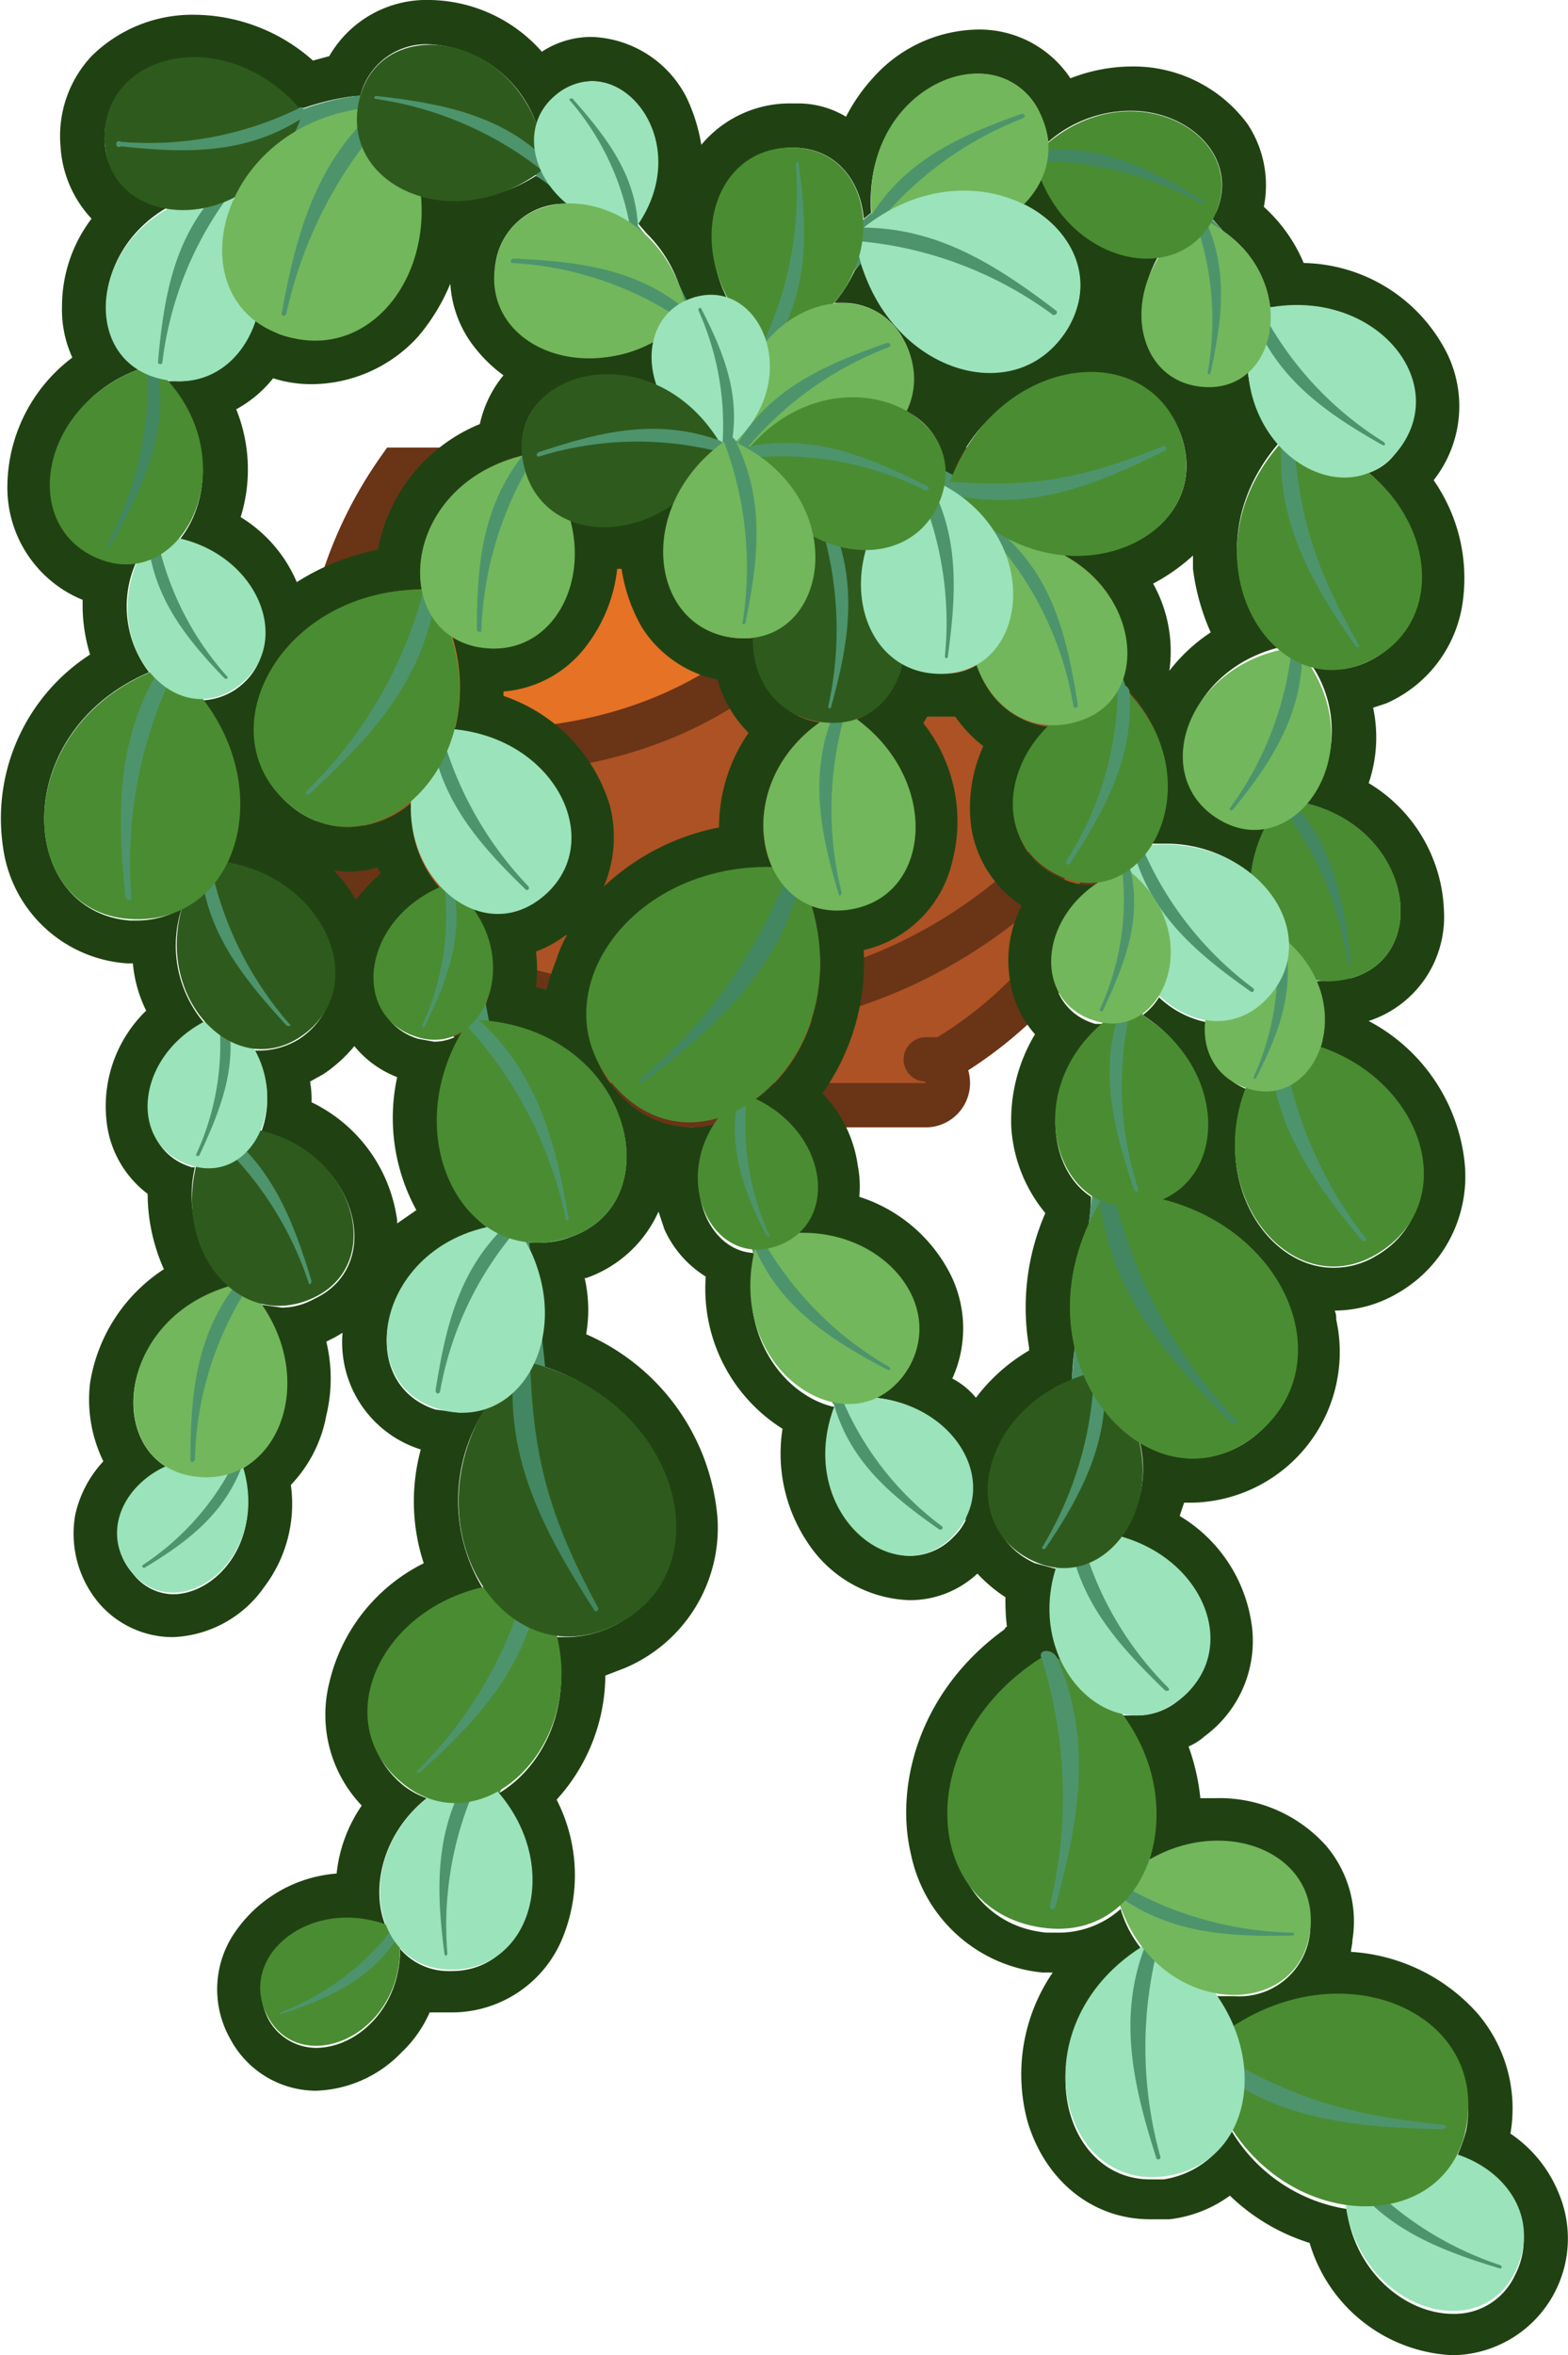 <svg xmlns="http://www.w3.org/2000/svg" viewBox="0 0 106.2 159.4"><g id="Layer_2" data-name="Layer 2"><g id="Layer_1-2" data-name="Layer 1"><path d="M72.4,31.8a28,28,0,0,1,5.1,16.1A27.7,27.7,0,0,1,63.9,71.7H35.5A27.7,27.7,0,0,1,21.9,47.9,28,28,0,0,1,27,31.8Z" style="fill:#ad5224;stroke:#6a3417;stroke-miterlimit:10;stroke-width:3px;fill-rule:evenodd"/><path d="M77.3,50.6C61.7,75.1,36.4,69.1,26.7,63.4a26.9,26.9,0,0,0,8.8,8.3h.4a1.6,1.6,0,0,0-1.6,1.6h0a1.6,1.6,0,0,0,1.6,1.5H62.7a1.5,1.5,0,0,0,1.5-1.5h0a1.6,1.6,0,0,0-1.5-1.6h1.2A27.4,27.4,0,0,0,77.3,50.6Z" style="fill:#ad5224;stroke:#6a3417;stroke-linecap:round;stroke-linejoin:round;stroke-width:3px;fill-rule:evenodd"/><path d="M22,48.7a2.2,2.2,0,0,1-.1-.8A28,28,0,0,1,27,31.8H57.8v.3c0,10.3-10.9,18.7-24.5,18.7A29.5,29.5,0,0,1,22,48.7Z" style="fill:#e57225;stroke:#6a3417;stroke-miterlimit:10;stroke-width:3px;fill-rule:evenodd"/><path d="M29.1,3a8.1,8.1,0,0,1,7.3,5.6,3.9,3.9,0,0,1,1.7-2.5,4.1,4.1,0,0,1,2-.6c3.4,0,6.2,5,3.1,9.6h0l.6.7A9.1,9.1,0,0,1,46,19.3l.5,1.1.6-.3h1.1a2.2,2.2,0,0,1,1.1.2C46.8,15.5,49.1,10,53.6,10h.3c2.8.1,4.4,2.3,4.6,4.8l.5-.4C58.6,8.6,62.7,5,66.2,5a4.5,4.5,0,0,1,4.1,2.4A7,7,0,0,1,71,9.6a8.5,8.5,0,0,1,5.6-2.1c4,0,7.3,3.2,5.8,6.8l-.3.5.8.9A7.2,7.2,0,0,1,86,20.6v.2h1.6c6.3,0,10.3,5.9,6.9,9.9A3.7,3.7,0,0,1,92.7,32c4.6,3.9,4.8,10.5-.1,12.8a5.2,5.2,0,0,1-2.4.5,3,3,0,0,1-1.3-.2,8,8,0,0,1-.4,9.3c7.2,1.8,8.4,10.3,3,11.8l-1.3.2H89.1a6.2,6.2,0,0,1,.3,4.6c7.2,2.5,9.2,10.9,3.8,14a5.5,5.5,0,0,1-2.9.8c-4.5,0-8.3-5.9-5.9-12.1a4.2,4.2,0,0,1-2.6-4.5,6.6,6.6,0,0,1-3.3-1.7,4.3,4.3,0,0,1-1.1,1.2h0c5.5,3.5,5.4,10.6,1.2,12.5,8.7,2.1,12.1,11.8,6.1,16.2a6.7,6.7,0,0,1-3.9,1.3,6.6,6.6,0,0,1-3.6-1.1,7.7,7.7,0,0,1-1.3,6.4c5.7,1.7,7.9,8.1,3.9,11.1a4.4,4.4,0,0,1-2.8,1H76a10.8,10.8,0,0,1,1.8,9.9,8.5,8.5,0,0,1,4.5-1.2c3.8,0,6.9,2.5,6.4,6.2a4.8,4.8,0,0,1-5.1,4.1H82.2a7.6,7.6,0,0,1,1.3,2.3,12.3,12.3,0,0,1,6.9-2.1c5.4,0,9.9,3.8,8.9,8.9a10.7,10.7,0,0,1-.7,1.9c3.6,1.2,5.7,4.6,4,7.9a4.5,4.5,0,0,1-4.2,2.6c-3.1,0-6.6-2.7-7.2-7.1a11.1,11.1,0,0,1-7.8-5.3,6.2,6.2,0,0,1-4.6,3.3h-.9c-6.4,0-8.6-10.4-.5-15.5a7.6,7.6,0,0,1-1.5-2.8,6.3,6.3,0,0,1-4.3,1.6h-.7c-7.9-.7-9.3-12.7-.3-18.3a.1.1,0,0,1-.1-.1.4.4,0,0,1,.4-.4.8.8,0,0,1,.7.5h.3a8.4,8.4,0,0,1-.3-6.3l-1.5-.4c-4.9-2.2-3.7-9.7,2.5-12.3a19.5,19.5,0,0,1,.2-2.3,12.4,12.4,0,0,1,.9-8.1,14.9,14.9,0,0,0,.2-2.1c-3.1-2-3.6-7.9.8-11.7h-.5c-3.9-1.1-3.9-6.6.1-9.4h-.6a4.5,4.5,0,0,1-1.9-.5c-4-1.7-4-6.9-.7-10.2a5.7,5.7,0,0,1-4.9-4.2,4,4,0,0,1-2.2.6h-.2a5,5,0,0,1-2.7-.8A5.1,5.1,0,0,1,58,48.7c5.8,4.2,4.7,12.3-.8,12.9h-.6a4.7,4.7,0,0,1-1.7-.3c1.8,5.7-.4,10.7-3.7,13.1,4.2,2,5.1,6.9,2.8,9.1h.2c6.1,0,10.1,5.6,6.9,9.7a4.9,4.9,0,0,1-1.8,1.4c4.8.5,7.6,4.8,6.1,8.1v.2a3.8,3.8,0,0,1-.8,1.1,4.1,4.1,0,0,1-2.9,1.3c-3.6,0-7.2-4.6-5.1-10.1h-.2c-3.3-.8-6.4-4.8-5.3-10.1a.4.4,0,0,0-.1-.3c-3.2-.2-5.1-5-2.3-8.8a5.8,5.8,0,0,1-1.9.3,6.5,6.5,0,0,1-4.5-1.9C36.4,68.8,42,58.7,52,58.7h.3c-1.3-2.8-.6-7.1,3.2-9.8h0c-2.7-.4-4.3-2.8-4.3-5.7h-1c-4.3-.1-6.3-4.9-4.5-9.2A8.4,8.4,0,0,1,41,35.5a7,7,0,0,1-2.5-.5c1.2,4.5-1.2,8.8-5.1,8.8h-1a4.9,4.9,0,0,1-1.8-.8,11.7,11.7,0,0,1,.2,6.4c7.1.7,10.2,8.2,5.7,11.5a5.1,5.1,0,0,1-2.8.9,5.1,5.1,0,0,1-1.7-.3,6.6,6.6,0,0,1,.9,6.5,4.3,4.3,0,0,0,.2,1.1c9.7,1.1,12.3,12.2,5.6,14.6a5.7,5.7,0,0,1-2.2.4h-.7a1.1,1.1,0,0,0,.1.5,8.9,8.9,0,0,1,.7,5.7l.3,2.2c9.6,3.2,11.5,14.6,4.3,17.7a7.4,7.4,0,0,1-2.7.6h-.8c1.1,4.7-.9,8.7-3.8,10.5-.1,0-.1.1-.1.2,4.1,5,1.9,11.9-3.2,11.9h-.3a4.3,4.3,0,0,1-3.2-1.5c0,4.1-3,6.7-5.7,6.7a3.7,3.7,0,0,1-3.2-1.9c-1.7-3.2,1.3-6.8,5.4-6.8a11.8,11.8,0,0,1,2.5.4c-1-2.5-.2-6.2,2.8-8.6a5.5,5.5,0,0,1-1.5-.8c-4.8-3.8-1.9-11.6,5.3-13.4a11.4,11.4,0,0,1,.2-12.2,5.7,5.7,0,0,1-1.8.3l-1.6-.2c-5.6-1.8-3.9-10.7,3.7-12.2-3.4-2.3-5-8-1.9-13.3a3.3,3.3,0,0,1-1.9.6l-1.1-.2c-4.2-1.3-3.8-7.8,1.5-10.1a.3.3,0,0,0-.1-.2,7.7,7.7,0,0,1-1.8-5.7A6.9,6.9,0,0,1,23.5,56a6.3,6.3,0,0,1-3.6-1.3C14,50.1,18.7,40,28.6,39.9c-.7-3.3,1.5-7.7,6.8-9.1-.4-3.3,2.4-5.4,5.8-5.4a7.8,7.8,0,0,1,3.3.7,6.1,6.1,0,0,1-.2-3,8.3,8.3,0,0,1-4.2,1.1c-4,0-7.2-2.8-6.5-6.6a4.7,4.7,0,0,1,4.9-3.8l-1-1a4.7,4.7,0,0,0-1.2-.9A10.1,10.1,0,0,1,31,13.5a7.5,7.5,0,0,1-2.6-.4c.5,5.4-2.9,9.9-7.2,9.9a6.6,6.6,0,0,1-2.3-.4,9.5,9.5,0,0,1-1.7-1c-.8,2.5-2.7,4.2-5.1,4.2h-.8c3.3,3.7,2.9,8.3.8,10.8,5.6,1.3,7.7,7.5,3.8,10.1a4.4,4.4,0,0,1-2.2.7,10.7,10.7,0,0,1,1.5,11.1c7,1.1,9.7,8.7,5.1,11.8a5.2,5.2,0,0,1-2.6.8h-.5a6.4,6.4,0,0,1,.5,5.5c6.4,1.5,8.5,9,3.6,11.3a4.6,4.6,0,0,1-2.2.6l-1.4-.2h0c2.9,4.2,1.8,9.3-1.3,11.1,1.5,4.8-1.7,8.5-4.7,8.5A3.5,3.5,0,0,1,9,106.5c-2.1-2.4-.7-5.8,2.3-7.2-4-2.4-2.8-10.2,4.4-12.2A8.4,8.4,0,0,1,13.2,79H13c-4.1-1.2-3.9-7.2.8-9.8a8.1,8.1,0,0,1-1.5-7.7,6.1,6.1,0,0,1-3,.8H8.8C1.2,61.7.5,49.6,10.1,45.5a7.3,7.3,0,0,1-.9-7.4H8.6a5.1,5.1,0,0,1-1.7-.3c-5.3-2-4.3-10.3,2.5-12.8-3.5-2.2-2.8-8.3,2-11A4.6,4.6,0,0,1,7.1,9.7C6.9,6.2,9.8,4,13.2,4a9.3,9.3,0,0,1,7,3.3h.4A16.9,16.9,0,0,1,24,6.5h.4A4.6,4.6,0,0,1,29.1,3m38,22.1c-3.5,0-7.3-2.6-8.8-7.3l-.4.5a10.2,10.2,0,0,1-1.4,2.2h.6A4.6,4.6,0,0,1,61.2,23a5.1,5.1,0,0,1,.1,4.8A4.6,4.6,0,0,1,64,31.9l.5.3a10.4,10.4,0,0,1,9.4-6.8,6.1,6.1,0,0,1,6.2,4.4c1.3,4.4-2.5,7.8-7.2,7.8h-.8c3.5,1.9,4.9,5.6,3.9,8.3a1.7,1.7,0,0,1,.2.5c.1.1.3.2.3.4h0c3.1,3.5,3.1,7.7,1.5,10.3h.8a9.1,9.1,0,0,1,6,2.1,8.2,8.2,0,0,1,.9-3.2H85a4.3,4.3,0,0,1-2.2-.6c-4.7-2.5-2.7-10,3.9-11.6-3.3-2.7-4.4-8.8-.1-13.8a9.1,9.1,0,0,1-2.1-5,3.8,3.8,0,0,1-2.6,1h-.2c-4-.2-5.5-5.1-3.1-8.9h-.9A8,8,0,0,1,70.5,12a5.7,5.7,0,0,1-1.2,1.8c3.1,1.5,4.9,4.8,3.2,8.1a5.9,5.9,0,0,1-5.4,3.2M15.8,13.5v-.2h-.1M58.5,37.1h0l.2.2c0-.1.1-.1.1-.2h-.3M29.1,0h0a7.6,7.6,0,0,0-6.8,3.8l-1.1.3a12.2,12.2,0,0,0-8-3.1,9.7,9.7,0,0,0-7,2.8A7.9,7.9,0,0,0,4.1,9.9a7.8,7.8,0,0,0,2.1,4.9,9.8,9.8,0,0,0-2,5.9,7.8,7.8,0,0,0,.7,3.5A11,11,0,0,0,.5,32.9a8.2,8.2,0,0,0,5.1,7.7,11.4,11.4,0,0,0,.5,3.7,13.2,13.2,0,0,0-5.9,13,9.1,9.1,0,0,0,8.4,7.9H9a9,9,0,0,0,.9,3.2,9,9,0,0,0-2.7,7.3A7.1,7.1,0,0,0,10,80.8a12.6,12.6,0,0,0,1.1,5.1,11.3,11.3,0,0,0-5,7.7A9.5,9.5,0,0,0,7,98.9a7.8,7.8,0,0,0-1.9,3.6,7.3,7.3,0,0,0,1.6,6,6.6,6.6,0,0,0,5,2.3,7.9,7.9,0,0,0,6.2-3.4,9.3,9.3,0,0,0,1.8-6.9,9.2,9.2,0,0,0,2.4-4.7,10.6,10.6,0,0,0,0-5l.6-.3.5-.3a7.6,7.6,0,0,0,5.3,7.9,13.4,13.4,0,0,0,.2,7.7,12.1,12.1,0,0,0-6.4,8.1,8.9,8.9,0,0,0,2.2,8.3,9.9,9.9,0,0,0-1.7,4.6,9.2,9.2,0,0,0-7.1,4.3,6.8,6.8,0,0,0-.1,6.9,6.6,6.6,0,0,0,5.8,3.5,8.4,8.4,0,0,0,5.8-2.6,8.3,8.3,0,0,0,1.9-2.7h1.5a8.1,8.1,0,0,0,7.4-4.8,11.2,11.2,0,0,0-.3-9.6,12.6,12.6,0,0,0,3.3-8.4l1.3-.5a10.3,10.3,0,0,0,6.3-10.1,14.9,14.9,0,0,0-8.9-12.5h0a9.7,9.7,0,0,0-.1-3.8h.1a8.4,8.4,0,0,0,4.9-4.5l.4,1.2a7.3,7.3,0,0,0,2.8,3.2A11.2,11.2,0,0,0,53,96.7a10.8,10.8,0,0,0,1.7,7.7,8.6,8.6,0,0,0,6.9,3.9,6.7,6.7,0,0,0,4.6-1.8,10,10,0,0,0,1.9,1.6,14.1,14.1,0,0,0,.1,2c-.1,0-.1.1-.2.2-5.8,4.2-7.4,10.6-6.3,15.2a10.1,10.1,0,0,0,8.9,8h.7a12.2,12.2,0,0,0-1.7,10.1c1.2,4,4.4,6.6,8.3,6.6h1.3a8.6,8.6,0,0,0,4.1-1.6,13.6,13.6,0,0,0,5.4,3.2,10.6,10.6,0,0,0,9.7,7.6,7.9,7.9,0,0,0,7.2-10.9,8.9,8.9,0,0,0-3.3-4.1,9.9,9.9,0,0,0-2.2-8.1,12.5,12.5,0,0,0-8.6-4.2c0-.2.1-.5.1-.8a7.9,7.9,0,0,0-1.8-6.4,9.7,9.7,0,0,0-7.5-3.2h-1a14.7,14.7,0,0,0-.8-3.5,4.1,4.1,0,0,0,1.1-.7,8,8,0,0,0,3.1-8,10.2,10.2,0,0,0-4.8-6.9l.3-.9h.6a10.2,10.2,0,0,0,9.7-12.4,1.3,1.3,0,0,0-.1-.6,8.5,8.5,0,0,0,4.3-1.2,9.1,9.1,0,0,0,4.5-8.8,12.3,12.3,0,0,0-6.5-9.6h0a7.4,7.4,0,0,0,5.1-7.4,10.5,10.5,0,0,0-5.1-8.7,9.6,9.6,0,0,0,.3-5.1l.9-.3a8.8,8.8,0,0,0,5.2-7.1,11.6,11.6,0,0,0-2-8,8.1,8.1,0,0,0,.9-8.6,11.1,11.1,0,0,0-9.7-6.1A10.7,10.7,0,0,0,85.6,14a7.5,7.5,0,0,0-1.1-5.6,9.6,9.6,0,0,0-7.9-3.9,11.5,11.5,0,0,0-4.1.8A7.4,7.4,0,0,0,66.2,2a9.7,9.7,0,0,0-7.1,3.3,12,12,0,0,0-1.8,2.6A6.3,6.3,0,0,0,54,7h-.4a7.8,7.8,0,0,0-6.1,2.8,11.9,11.9,0,0,0-1-3.2,7.5,7.5,0,0,0-6.4-4.1,6.1,6.1,0,0,0-3.4,1A10.3,10.3,0,0,0,29.1,0ZM21.2,26a9.8,9.8,0,0,0,7.1-3.2,13.4,13.4,0,0,0,2.2-3.6,7.7,7.7,0,0,0,1.8,4.5,9.6,9.6,0,0,0,1.8,1.7,7.8,7.8,0,0,0-1.6,3.3,11.4,11.4,0,0,0-6.9,8.5,15.9,15.9,0,0,0-5.5,2.2A9.5,9.5,0,0,0,16.3,35a10.9,10.9,0,0,0-.3-7.3,8.2,8.2,0,0,0,2.5-2.1,8.4,8.4,0,0,0,2.7.4ZM78.1,39.5a13.1,13.1,0,0,0,2.7-1.9v.9A15.2,15.2,0,0,0,82,42.8a11.6,11.6,0,0,0-2.8,2.6,9.4,9.4,0,0,0-1.1-5.9Zm-36.3-1h.3a11.2,11.2,0,0,0,1.4,4A8,8,0,0,0,48.6,46a8.2,8.2,0,0,0,2.1,3.6,11.2,11.2,0,0,0-2,6.4,15.8,15.8,0,0,0-7.8,4,8.6,8.6,0,0,0,.4-5.5,11.3,11.3,0,0,0-7.2-7.4v-.3a7.8,7.8,0,0,0,5.7-3.2,10.4,10.4,0,0,0,2-5.1ZM62.5,49l.3-.5h1.9a9,9,0,0,0,1.9,2,10,10,0,0,0-.8,5.6,7.8,7.8,0,0,0,3.4,5.2,8,8,0,0,0-.8,5A7,7,0,0,0,70.1,70a11.3,11.3,0,0,0-1.6,6.4,10.1,10.1,0,0,0,2.3,5.7h0a16,16,0,0,0-1.1,9.1v.2a12.2,12.2,0,0,0-3.6,3.2,5.1,5.1,0,0,0-1.6-1.3,8.2,8.2,0,0,0-.1-7,10.5,10.5,0,0,0-6.2-5.3,7.4,7.4,0,0,0-.1-2.1,8.7,8.7,0,0,0-2.4-4.9,15.3,15.3,0,0,0,2.8-9.7,8,8,0,0,0,6-6,10.7,10.7,0,0,0-2-9.4Zm-39,10a7.6,7.6,0,0,0,2.1-.3.8.8,0,0,0,.2.4,14.1,14.1,0,0,0-1.7,1.8,9.5,9.5,0,0,0-1.5-2Zm12.8,5.4a7.8,7.8,0,0,0,2-1.1h.1a7.7,7.7,0,0,0-.7,1.6A18.7,18.7,0,0,0,37,67l-.7-.2a9.6,9.6,0,0,0,0-2.4ZM21,73.2l.9-.5A9.7,9.7,0,0,0,24,70.8a7,7,0,0,0,2.9,2.1,13,13,0,0,0,1.3,9l-1.3.9v-.2a10.4,10.4,0,0,0-5.8-8,6.6,6.6,0,0,0-.1-1.4Z" style="fill:#204212"/><path d="M50.4,31.6c-.3,1-2.5.2-2.2-.9C51.4,19.5,63.5,5.8,76.4,11.1c24.4,10.1,3.7,58.6,13.9,72.5.6.9,0,1.2-.7.3C79,69.4,98.7,22.1,75.8,12.7,63.9,7.8,53.3,21.3,50.4,31.6Z" style="fill:#4d946d;fill-rule:evenodd"/><path d="M86.4,70.2c-6.8,8.3.3,18.5,6.8,14.7S95.9,71.1,86.4,70.2Z" style="fill:#4a8c32;fill-rule:evenodd"/><path d="M86.8,70.1c-.1-.4-.8-.1-.8.5.1,5.3,2.8,9.2,6.2,13.3.2.2.4.1.3-.1A27.8,27.8,0,0,1,86.8,70.1Z" style="fill:#4d946d;fill-rule:evenodd"/><path d="M86.9,54.1c8.6.8,10.4,10.5,4.6,12.1S82.1,60.1,86.9,54.1Z" style="fill:#4a8c32;fill-rule:evenodd"/><path d="M86.6,54.3c-.2-.2.4-.5.8-.2,2.9,3.1,3.6,6.8,4.1,11,0,.2-.2.3-.2.1A23.4,23.4,0,0,0,86.6,54.3Z" style="fill:#428761;fill-rule:evenodd"/><path d="M42.1,29.7c1.1-.1,1.2,2.1.1,2.1C7,33,63.8,111.5,19.8,136.7c-1,.5-1.4-.2-.5-.7C62.1,111.5,3.8,30.9,42.1,29.7Z" style="fill:#4d946d;fill-rule:evenodd"/><path d="M27,130.6c1,6.9-6.4,10.2-8.8,6S21.3,127.9,27,130.6Z" style="fill:#4a8c32;fill-rule:evenodd"/><path d="M26.7,130.4c.2-.2.5.2.3.6-1.8,2.9-4.6,4.2-7.9,5.3-.1.1-.2-.1-.1-.1A17.5,17.5,0,0,0,26.7,130.4Z" style="fill:#4d946d;fill-rule:evenodd"/><path d="M32.3,119.9c-8.6,2.8-8.2,13.1-2,13.4S38.5,124.9,32.3,119.9Z" style="fill:#9be3bb;fill-rule:evenodd"/><path d="M32.6,120.1c.1-.4-.6-.5-.8-.1-2.3,3.8-2.3,7.7-1.7,12.2,0,.2.2.2.2,0A23.1,23.1,0,0,1,32.6,120.1Z" style="fill:#4d946d;fill-rule:evenodd"/><path d="M36.2,107.1c5.6,9.2-2.9,18.3-8.8,13.7S26.6,106.7,36.2,107.1Z" style="fill:#4a8c32;fill-rule:evenodd"/><path d="M35.7,107c.2-.4.9,0,.8.6-.9,5.2-4,8.7-8,12.3-.2.2-.4,0-.2-.1A28,28,0,0,0,35.7,107Z" style="fill:#4d946d;fill-rule:evenodd"/><path d="M35.4,92.1c-9.1,8.8-2.3,21.5,5.8,18.1S46.3,94.5,35.4,92.1Z" style="fill:#2e5b1d;fill-rule:evenodd"/><path d="M35.9,92.1c-.1-.5-1-.3-1.1.4-.6,6.2,2,11.1,5.4,16.4.1.3.4.1.3-.1C37.1,102.5,36.1,98.5,35.9,92.1Z" style="fill:#428761;fill-rule:evenodd"/><path d="M34.8,82.8c-8.9.5-11.3,10.5-5.3,12.5S39.6,89.3,34.8,82.8Z" style="fill:#9be3bb;fill-rule:evenodd"/><path d="M35.1,83.1c.2-.3-.4-.6-.7-.3-3.3,3.1-4.2,6.9-4.9,11.3,0,.2.2.3.3.1A23,23,0,0,1,35.1,83.1Z" style="fill:#4d946d;fill-rule:evenodd"/><path d="M31.8,69c10.8.2,13.9,12.2,6.9,14.7S26.4,76.9,31.8,69Z" style="fill:#4a8c32;fill-rule:evenodd"/><path d="M31.5,69.3c-.3-.3.4-.7.9-.3,3.9,3.5,5.2,8.1,6.1,13.4.1.2-.2.3-.2,0A27.9,27.9,0,0,0,31.5,69.3Z" style="fill:#4d946d;fill-rule:evenodd"/><path d="M30.4,59.8c5.5,4.3,2.6,11.8-2.1,10.4S24.5,61.9,30.4,59.8Z" style="fill:#4a8c32;fill-rule:evenodd"/><path d="M30.1,59.9c0-.3.5-.2.6.1.7,3.4-.4,6.3-1.9,9.4-.1.2-.3.1-.2,0A17.8,17.8,0,0,0,30.1,59.9Z" style="fill:#4d946d;fill-rule:evenodd"/><path d="M29.5,49.3c-4.9,7.6,2,15.3,7,11.6S37.5,49.2,29.5,49.3Z" style="fill:#9be3bb;fill-rule:evenodd"/><path d="M29.8,49.2c0-.3-.7,0-.6.5.6,4.4,3.2,7.4,6.4,10.5.1.1.3,0,.2-.2A24.3,24.3,0,0,1,29.8,49.2Z" style="fill:#4d946d;fill-rule:evenodd"/><path d="M29.1,39.9c6.1,9.9-2.9,19.6-9.2,14.8S18.9,39.6,29.1,39.9Z" style="fill:#4a8c32;fill-rule:evenodd"/><path d="M28.7,39.9c.1-.5.9-.1.8.5-.9,5.7-4.3,9.4-8.5,13.3-.2.2-.4,0-.2-.2A29.2,29.2,0,0,0,28.7,39.9Z" style="fill:#4d946d;fill-rule:evenodd"/><path d="M36,30.7c-8.9,1.7-9.7,12-3.6,13.1S41.6,36.4,36,30.7Z" style="fill:#72b75b;fill-rule:evenodd"/><path d="M36.2,30.9c.2-.3-.4-.5-.7-.2-2.8,3.5-3.2,7.4-3.2,11.9,0,.2.3.2.3.1A23.8,23.8,0,0,1,36.2,30.9Z" style="fill:#4d946d;fill-rule:evenodd"/><path d="M57.9,31.8c-1-.3-.4-2.5.7-2.2C81.5,37.2,78.9,57.6,76,81c-3.1,25-6.6,52.9,21,69.8.9.6.4,1.3-.6.7C67.9,134,70.8,106.2,74,80.7,76.8,58,79.5,39,57.9,31.8Z" style="fill:#4d946d;fill-rule:evenodd"/><path d="M91.1,146.6c-.9,8.9,8.7,12.8,11.5,7.2S98.2,142.9,91.1,146.6Z" style="fill:#9be3bb;fill-rule:evenodd"/><path d="M91.4,146.4c-.2-.3-.6.3-.3.7,2.5,3.6,6.1,5.1,10.4,6.4.2.1.3-.1.1-.2A22.6,22.6,0,0,1,91.4,146.4Z" style="fill:#4d946d;fill-rule:evenodd"/><path d="M81.4,138.8c2.2,12.2,16.3,13.6,17.9,5.2S89.4,131.3,81.4,138.8Z" style="fill:#4a8c32;fill-rule:evenodd"/><path d="M81.7,138.5c-.4-.3-.8.6-.2,1,4.7,3.9,10,4.5,16.2,4.6.3,0,.3-.3,0-.3C90.8,143.1,87,141.8,81.7,138.5Z" style="fill:#4d946d;fill-rule:evenodd"/><path d="M78.1,131.3c-9.3,5.1-6.6,16.9.7,16S86.4,135.7,78.1,131.3Z" style="fill:#9be3bb;fill-rule:evenodd"/><path d="M78.5,131.5c.1-.5-.7-.5-.9.1-1.9,4.8-.9,9.4.7,14.4a.1.1,0,0,0,.3,0A27.5,27.5,0,0,1,78.5,131.5Z" style="fill:#4d946d;fill-rule:evenodd"/><path d="M75.5,127.7c2,8.8,12.2,9.4,13.2,3.2S81,122,75.5,127.7Z" style="fill:#72b75b;fill-rule:evenodd"/><path d="M75.7,127.4c-.3-.1-.5.5-.1.8,3.5,2.6,7.4,2.9,11.9,2.8.2,0,.2-.2,0-.2A24,24,0,0,1,75.7,127.4Z" style="fill:#4d946d;fill-rule:evenodd"/><path d="M71,111.9c11,5.5,8.5,19.5-.1,18.6S61.5,117.5,71,111.9Z" style="fill:#4a8c32;fill-rule:evenodd"/><path d="M70.5,112.1c-.1-.5.8-.5,1.1.1,2.4,5.6,1.5,10.9-.1,16.8-.1.3-.4.3-.4,0A31,31,0,0,0,70.5,112.1Z" style="fill:#4d946d;fill-rule:evenodd"/><path d="M72.7,103.6c-4.8,7.6,2.1,15.3,7.1,11.5S80.7,103.4,72.7,103.6Z" style="fill:#9be3bb;fill-rule:evenodd"/><path d="M73.1,103.5c-.1-.3-.7,0-.7.5.7,4.4,3.3,7.3,6.5,10.4.2.1.4,0,.2-.2A22.6,22.6,0,0,1,73.1,103.5Z" style="fill:#4d946d;fill-rule:evenodd"/><path d="M74.4,92.8c6.4,6.4,1.4,15.4-4.3,12.9S66.6,94.5,74.4,92.8Z" style="fill:#2e5b1d;fill-rule:evenodd"/><path d="M74.1,92.9c0-.4.7-.2.7.3.3,4.4-1.5,7.9-4,11.6-.1.1-.3,0-.2-.1A24.3,24.3,0,0,0,74.1,92.9Z" style="fill:#4d946d;fill-rule:evenodd"/><path d="M74.9,80.7c-7,10.8,2.6,21.9,9.8,16.7S86.3,80.7,74.9,80.7Z" style="fill:#4a8c32;fill-rule:evenodd"/><path d="M75.4,80.7c-.1-.5-1-.1-.9.6.8,6.2,4.4,10.5,8.9,15,.2.2.5,0,.3-.2A33.9,33.9,0,0,1,75.4,80.7Z" style="fill:#428761;fill-rule:evenodd"/><path d="M76.3,68.1c-7.8,4.5-5.2,14.5,1,13.5S83.5,71.6,76.3,68.1Z" style="fill:#4a8c32;fill-rule:evenodd"/><path d="M76.6,68.2c.1-.4-.6-.4-.7.1-1.5,4.1-.5,8,.9,12.2.1.2.3.2.3,0A22.6,22.6,0,0,1,76.6,68.2Z" style="fill:#4d946d;fill-rule:evenodd"/><path d="M86.7,63.3c5.6,4.3,2.6,11.8-2.1,10.4S80.8,65.4,86.7,63.3Z" style="fill:#72b75b;fill-rule:evenodd"/><path d="M86.4,63.4c0-.3.6-.2.6.2.7,3.3-.3,6.2-1.9,9.3-.1.2-.2.1-.2,0A17.8,17.8,0,0,0,86.4,63.4Z" style="fill:#4d946d;fill-rule:evenodd"/><path d="M77,57.3c-3.6,8.2,4.3,14.8,8.7,10.4S84.9,56,77,57.3Z" style="fill:#9be3bb;fill-rule:evenodd"/><path d="M77.3,57.2c-.1-.4-.7,0-.5.5,1.2,4.2,4.2,6.8,7.9,9.4.1.1.3,0,.2-.2A23.3,23.3,0,0,1,77.3,57.2Z" style="fill:#4d946d;fill-rule:evenodd"/><path d="M76.3,58.8c5.5,4.2,2.6,11.7-2.1,10.3S70.4,60.8,76.3,58.8Z" style="fill:#72b75b;fill-rule:evenodd"/><path d="M76,58.8c0-.3.5-.2.6.2.7,3.3-.4,6.2-1.9,9.4-.1.1-.3,0-.2-.1A17.8,17.8,0,0,0,76,58.8Z" style="fill:#4d946d;fill-rule:evenodd"/><path d="M76.1,46.5c6.4,6.4,1.4,15.4-4.3,12.8S68.3,48.1,76.1,46.5Z" style="fill:#4a8c32;fill-rule:evenodd"/><path d="M75.7,46.5c.1-.3.7-.2.8.3.3,4.4-1.6,7.9-4,11.6-.1.2-.4.1-.3-.1A21.8,21.8,0,0,0,75.7,46.5Z" style="fill:#4d946d;fill-rule:evenodd"/><path d="M67.7,36.4c9,.5,11.3,10.5,5.4,12.4S63,42.8,67.7,36.4Z" style="fill:#72b75b;fill-rule:evenodd"/><path d="M67.5,36.7c-.3-.3.3-.6.7-.3,3.2,3,4.1,6.9,4.8,11.3,0,.2-.2.3-.3.1A22.5,22.5,0,0,0,67.5,36.7Z" style="fill:#4d946d;fill-rule:evenodd"/><path d="M49.4,31.8c-1-.3-.4-2.5.6-2.1,25.9,9.2-20.3,46.5,15,72.5.9.6.3,1-.5.4C28.5,76.1,72.8,40.2,49.4,31.8Z" style="fill:#4d946d;fill-rule:evenodd"/><path d="M56.7,94.7c-3.2,7.4,3.9,13.3,7.8,9.3S63.7,93.5,56.7,94.7Z" style="fill:#9be3bb;fill-rule:evenodd"/><path d="M57,94.6c-.2-.3-.6.1-.5.5,1.1,3.8,3.8,6.1,7.1,8.4.2.1.3-.1.2-.2A20.8,20.8,0,0,1,57,94.6Z" style="fill:#4d946d;fill-rule:evenodd"/><path d="M51.3,83.9c-2.6,8.6,6,14.2,9.8,9.3S58.9,81.6,51.3,83.9Z" style="fill:#72b75b;fill-rule:evenodd"/><path d="M51.6,83.8c-.2-.3-.7.1-.5.6,1.7,4,5,6.2,9,8.3.2.1.3-.1.1-.2A23.1,23.1,0,0,1,51.6,83.8Z" style="fill:#4d946d;fill-rule:evenodd"/><path d="M50.3,74c-5.6,4.3-2.6,11.8,2.1,10.4S56.2,76.1,50.3,74Z" style="fill:#4a8c32;fill-rule:evenodd"/><path d="M50.6,74.1c0-.3-.6-.2-.6.1-.7,3.4.3,6.3,1.9,9.4.1.1.2.1.2,0A18,18,0,0,1,50.6,74.1Z" style="fill:#4d946d;fill-rule:evenodd"/><path d="M54,58.8c5.6,11.5-5.3,21.4-11.8,15.3S42.7,57.4,54,58.8Z" style="fill:#4a8c32;fill-rule:evenodd"/><path d="M53.5,58.7c.2-.5,1,.1.8.7-1.5,6.1-5.6,10-10.7,13.8-.2.2-.5,0-.2-.2A33.9,33.9,0,0,0,53.5,58.7Z" style="fill:#428761;fill-rule:evenodd"/><path d="M57,48c-8.1,4.1-6,14.2.2,13.6S63.9,52,57,48Z" style="fill:#72b75b;fill-rule:evenodd"/><path d="M57.3,48.1c.1-.3-.6-.3-.8.1-1.7,4.1-1,8,.3,12.3,0,.2.2.1.2-.1A23.2,23.2,0,0,1,57.3,48.1Z" style="fill:#4d946d;fill-rule:evenodd"/><path d="M55.9,35.4c8.1,4,6.3,14.1,0,13.5S49.1,39.4,55.9,35.4Z" style="fill:#2e5b1d;fill-rule:evenodd"/><path d="M55.6,35.5c-.1-.3.6-.4.8,0,1.7,4.1,1.1,8-.1,12.3,0,.2-.2.2-.2,0A24.2,24.2,0,0,0,55.6,35.5Z" style="fill:#4d946d;fill-rule:evenodd"/><path d="M87.8,43.8c5.6,6.5.2,14.6-5,11.8S80.3,44.7,87.8,43.8Z" style="fill:#72b75b;fill-rule:evenodd"/><path d="M87.5,43.8c.1-.4.7-.2.7.3,0,4.2-2,7.4-4.7,10.7-.1.1-.3,0-.2-.1A22.4,22.4,0,0,0,87.5,43.8Z" style="fill:#4d946d;fill-rule:evenodd"/><path d="M87.2,29.5c-7.5,7.7-1.3,18.4,5.4,15.3S96.6,31.3,87.2,29.5Z" style="fill:#4a8c32;fill-rule:evenodd"/><path d="M87.6,29.5c0-.5-.8-.2-.8.3-.4,5.3,1.9,9.5,5,13.9.1.2.4.1.2-.1C89,38.3,88,35,87.6,29.5Z" style="fill:#4d946d;fill-rule:evenodd"/><path d="M85.1,21c-2.9,8.5,5.5,14.4,9.5,9.6S92.8,19,85.1,21Z" style="fill:#9be3bb;fill-rule:evenodd"/><path d="M85.4,20.9c-.2-.3-.7.1-.5.6,1.6,4.1,4.8,6.4,8.7,8.6.2.1.3,0,.1-.2A23,23,0,0,1,85.4,20.9Z" style="fill:#4d946d;fill-rule:evenodd"/><path d="M81.2,14.7c7,3.1,5.8,11.7.5,11.5S75.5,18.4,81.2,14.7Z" style="fill:#72b75b;fill-rule:evenodd"/><path d="M80.9,14.8c-.1-.3.5-.3.7,0,1.6,3.4,1.2,6.7.4,10.4-.1.2-.2.2-.2,0A20,20,0,0,0,80.9,14.8Z" style="fill:#4d946d;fill-rule:evenodd"/><path d="M70,10.6c5.9-6.3,14.6-1.8,12.4,3.7S71.8,18,70,10.6Z" style="fill:#4a8c32;fill-rule:evenodd"/><path d="M70,10.9c-.3,0-.2-.7.3-.7,4.2-.5,7.6,1.2,11.2,3.4.2.1.1.3-.1.2A22.8,22.8,0,0,0,70,10.9Z" style="fill:#428761;fill-rule:evenodd"/><path d="M59.1,15C57.9,6.1,67.3,2,70.3,7.4S66.3,18.5,59.1,15Z" style="fill:#72b75b;fill-rule:evenodd"/><path d="M59.4,15.2c-.2.3-.7-.2-.4-.6,2.4-3.8,6-5.4,10.2-6.9.2,0,.3.2.1.3A23.8,23.8,0,0,0,59.4,15.2Z" style="fill:#4d946d;fill-rule:evenodd"/><path d="M57.9,15.9c7.9-7,18-.4,14.6,6S59.2,25.1,57.9,15.9Z" style="fill:#9be3bb;fill-rule:evenodd"/><path d="M57.9,16.3c-.4-.1-.2-.9.4-.9,5.1,0,9,2.4,13.2,5.6.2.1,0,.4-.2.3A26,26,0,0,0,57.9,16.3Z" style="fill:#4d946d;fill-rule:evenodd"/><path d="M52,23.4c8.5-2.8,8.1-13.1,1.9-13.4S45.8,18.4,52,23.4Z" style="fill:#4a8c32;fill-rule:evenodd"/><path d="M51.7,23.2c-.1.3.5.5.8.1,2.3-3.8,2.2-7.8,1.6-12.2,0-.2-.2-.2-.2,0A24.1,24.1,0,0,1,51.7,23.2Z" style="fill:#4d946d;fill-rule:evenodd"/><path d="M50,30.6c-1.3-9,8.2-13.1,11.2-7.6S57.2,34,50,30.6Z" style="fill:#72b75b;fill-rule:evenodd"/><path d="M50.3,30.7c-.3.3-.7-.2-.4-.6,2.3-3.8,5.9-5.4,10.2-6.9.2,0,.3.2.1.3A23.2,23.2,0,0,0,50.3,30.7Z" style="fill:#4d946d;fill-rule:evenodd"/><path d="M64.2,33c6.6,8.5,18,4,15.9-3.2S67.3,23.9,64.2,33Z" style="fill:#4a8c32;fill-rule:evenodd"/><path d="M64.2,32.6c-.4-.1-.3.8.3.9,5.2,1.1,9.6-.6,14.4-3,.2-.1.1-.4-.1-.3C73.1,32.5,69.7,33,64.2,32.6Z" style="fill:#4d946d;fill-rule:evenodd"/><path d="M62.2,32.1c8.5,2.9,8,13.2,1.8,13.5S55.9,37,62.2,32.1Z" style="fill:#9be3bb;fill-rule:evenodd"/><path d="M61.9,32.3c-.1-.3.5-.5.8-.1C65,36,64.8,40,64.2,44.4c0,.2-.2.2-.2,0A23,23,0,0,0,61.9,32.3Z" style="fill:#4d946d;fill-rule:evenodd"/><path d="M50.5,30.6c5.7-7,15.2-3,13.3,2.9S53,38.2,50.5,30.6Z" style="fill:#4a8c32;fill-rule:evenodd"/><path d="M50.6,31c-.4,0-.3-.7.2-.8,4.4-.8,8,.7,12,2.7.2.1.1.3-.1.3A21.9,21.9,0,0,0,50.6,31Z" style="fill:#4d946d;fill-rule:evenodd"/><path d="M48.4,26.1c.2,1.1-2.1,1.4-2.2.3C44.8,17.3,34,7,24.3,8.5c-32.7,5,8.6,86.5-13.4,97.7-1,.5-1.5-.2-.5-.7C30.7,95.2-10.7,11.9,24,6.5,35.6,4.9,46.9,16.2,48.4,26.1Z" style="fill:#4d946d;fill-rule:evenodd"/><path d="M16.3,98.8c2.4,6.6-4.1,11.4-7.3,7.7S10.2,97.4,16.3,98.8Z" style="fill:#9be3bb;fill-rule:evenodd"/><path d="M16,98.7c.1-.2.6.1.4.5-1.2,3.2-3.6,5.1-6.6,6.9a.1.1,0,1,1-.1-.2A18,18,0,0,0,16,98.7Z" style="fill:#4d946d;fill-rule:evenodd"/><path d="M16.5,86.8C7.7,88.6,6.9,98.9,13,99.9S22.1,92.5,16.5,86.8Z" style="fill:#72b75b;fill-rule:evenodd"/><path d="M16.8,87.1c.2-.4-.5-.6-.8-.2-2.7,3.5-3.1,7.4-3.1,11.9,0,.2.2.2.3,0A22.5,22.5,0,0,1,16.8,87.1Z" style="fill:#4d946d;fill-rule:evenodd"/><path d="M14.3,76.3c8.9-.8,12.6,8.8,7,11.5S10.5,83.3,14.3,76.3Z" style="fill:#2e5b1d;fill-rule:evenodd"/><path d="M14.1,76.6c-.3-.3.2-.7.6-.4,3.6,2.5,5.1,6.2,6.4,10.5,0,.2-.2.3-.2.1A23.2,23.2,0,0,0,14.1,76.6Z" style="fill:#4d946d;fill-rule:evenodd"/><path d="M15.1,68.6c5.5,4.2,2.6,11.7-2.1,10.3S9.2,70.6,15.1,68.6Z" style="fill:#9be3bb;fill-rule:evenodd"/><path d="M14.8,68.6c0-.3.5-.2.6.2.7,3.3-.4,6.2-1.9,9.4-.1.1-.3,0-.2-.1A17.8,17.8,0,0,0,14.8,68.6Z" style="fill:#4d946d;fill-rule:evenodd"/><path d="M13.9,58.2c-5.2,7.4,1.2,15.4,6.4,12S21.8,58.5,13.9,58.2Z" style="fill:#2e5b1d;fill-rule:evenodd"/><path d="M14.2,58.2c-.1-.3-.7-.1-.6.4.3,4.4,2.8,7.5,5.8,10.8.2.1.4,0,.2-.1A23.5,23.5,0,0,1,14.2,58.2Z" style="fill:#4d946d;fill-rule:evenodd"/><path d="M11.5,45C.5,48.5.8,61.7,8.8,62.2S19.4,51.5,11.5,45Z" style="fill:#4a8c32;fill-rule:evenodd"/><path d="M11.9,45.2c.2-.4-.7-.6-1-.1-3,4.8-3,9.9-2.4,15.6.1.3.4.3.4,0A29.6,29.6,0,0,1,11.9,45.2Z" style="fill:#4d946d;fill-rule:evenodd"/><path d="M10.3,36.2c-4.5,6.4,1.1,13.4,5.6,10.4S17.2,36.4,10.3,36.2Z" style="fill:#9be3bb;fill-rule:evenodd"/><path d="M10.6,36.2c-.1-.3-.7-.1-.6.3.4,3.9,2.5,6.6,5.2,9.4.1.1.3,0,.2-.1A20.3,20.3,0,0,1,10.6,36.2Z" style="fill:#4d946d;fill-rule:evenodd"/><path d="M10.3,24.7c6.8,5.9,2.4,15.3-3.4,13.2S2.6,26.9,10.3,24.7Z" style="fill:#4a8c32;fill-rule:evenodd"/><path d="M10,24.8c0-.4.6-.2.7.2.7,4.4-1,8-3.2,11.9-.1.2-.3.1-.2-.1A23.9,23.9,0,0,0,10,24.8Z" style="fill:#428761;fill-rule:evenodd"/><path d="M15.3,12.9C6.4,13.9,4.7,24,10.7,25.6S20.4,19,15.3,12.9Z" style="fill:#9be3bb;fill-rule:evenodd"/><path d="M15.6,13.1c.2-.3-.4-.6-.8-.2-3,3.2-3.7,7.1-4.1,11.6a.1.1,0,0,0,.3,0A23.7,23.7,0,0,1,15.6,13.1Z" style="fill:#4d946d;fill-rule:evenodd"/><path d="M20.5,7.6c-2.7,8.6-13,8.3-13.4,2.1S15.4,1.4,20.5,7.6Z" style="fill:#2e5b1d;fill-rule:evenodd"/><path d="M20.3,7.3c.3-.2.5.5,0,.8-3.7,2.3-7.6,2.3-12.1,1.8a.2.2,0,1,1,0-.3A23.1,23.1,0,0,0,20.3,7.3Z" style="fill:#4d946d;fill-rule:evenodd"/><path d="M26.3,7.2C15,7.4,11.6,19.9,18.9,22.6S31.9,15.5,26.3,7.2Z" style="fill:#72b75b;fill-rule:evenodd"/><path d="M26.6,7.5c.3-.3-.5-.7-.9-.3-4.2,3.6-5.6,8.4-6.6,13.9-.1.3.2.4.3.1A29.2,29.2,0,0,1,26.6,7.5Z" style="fill:#4d946d;fill-rule:evenodd"/><path d="M37,11.3C36.2,2.4,26.1.5,24.4,6.5S30.8,16.3,37,11.3Z" style="fill:#2e5b1d;fill-rule:evenodd"/><path d="M36.8,11.6c.3.2.6-.4.2-.8-3.1-3-7-3.8-11.5-4.3-.2,0-.2.2,0,.2A23.7,23.7,0,0,1,36.8,11.6Z" style="fill:#4d946d;fill-rule:evenodd"/><path d="M43,15.5c4.2-5.7-.8-12-4.9-9.4S36.8,15.2,43,15.5Z" style="fill:#9be3bb;fill-rule:evenodd"/><path d="M42.7,15.5c.1.3.6.1.5-.3-.2-3.4-2.1-5.9-4.4-8.5-.1-.1-.3,0-.2.1A17.9,17.9,0,0,1,42.7,15.5Z" style="fill:#4d946d;fill-rule:evenodd"/><path d="M46.6,21.5c-1.5-8.9-11.7-10-13-3.9S40.7,26.9,46.6,21.5Z" style="fill:#72b75b;fill-rule:evenodd"/><path d="M46.4,21.8c.3.2.5-.5.1-.8-3.3-2.8-7.3-3.3-11.7-3.5-.2,0-.3.3-.1.3A22.8,22.8,0,0,1,46.4,21.8Z" style="fill:#4d946d;fill-rule:evenodd"/><path d="M49.1,30.5c5.6-4.3,2.6-11.7-2-10.4S43.3,28.5,49.1,30.5Z" style="fill:#9be3bb;fill-rule:evenodd"/><path d="M48.9,30.5c-.1.2.5.2.6-.2.7-3.4-.4-6.3-2-9.4,0-.1-.2-.1-.2.1A18.9,18.9,0,0,1,48.9,30.5Z" style="fill:#4d946d;fill-rule:evenodd"/><path d="M48.9,30.2c-4.5-7.8-14.5-5.3-13.5.9S45.3,37.4,48.9,30.2Z" style="fill:#2e5b1d;fill-rule:evenodd"/><path d="M48.8,30.6c.4,0,.4-.6-.1-.8-4.2-1.5-8-.6-12.2.8-.2.1-.2.3,0,.3A22.5,22.5,0,0,1,48.8,30.6Z" style="fill:#4d946d;fill-rule:evenodd"/><path d="M49.3,29.7c8.4,3.5,7.1,13.7.9,13.5S42.7,34.2,49.3,29.7Z" style="fill:#72b75b;fill-rule:evenodd"/><path d="M49,29.8c-.1-.3.6-.4.8,0,2,4,1.6,7.9.7,12.3,0,.2-.3.2-.2,0A24,24,0,0,0,49,29.8Z" style="fill:#4d946d;fill-rule:evenodd"/></g></g></svg>